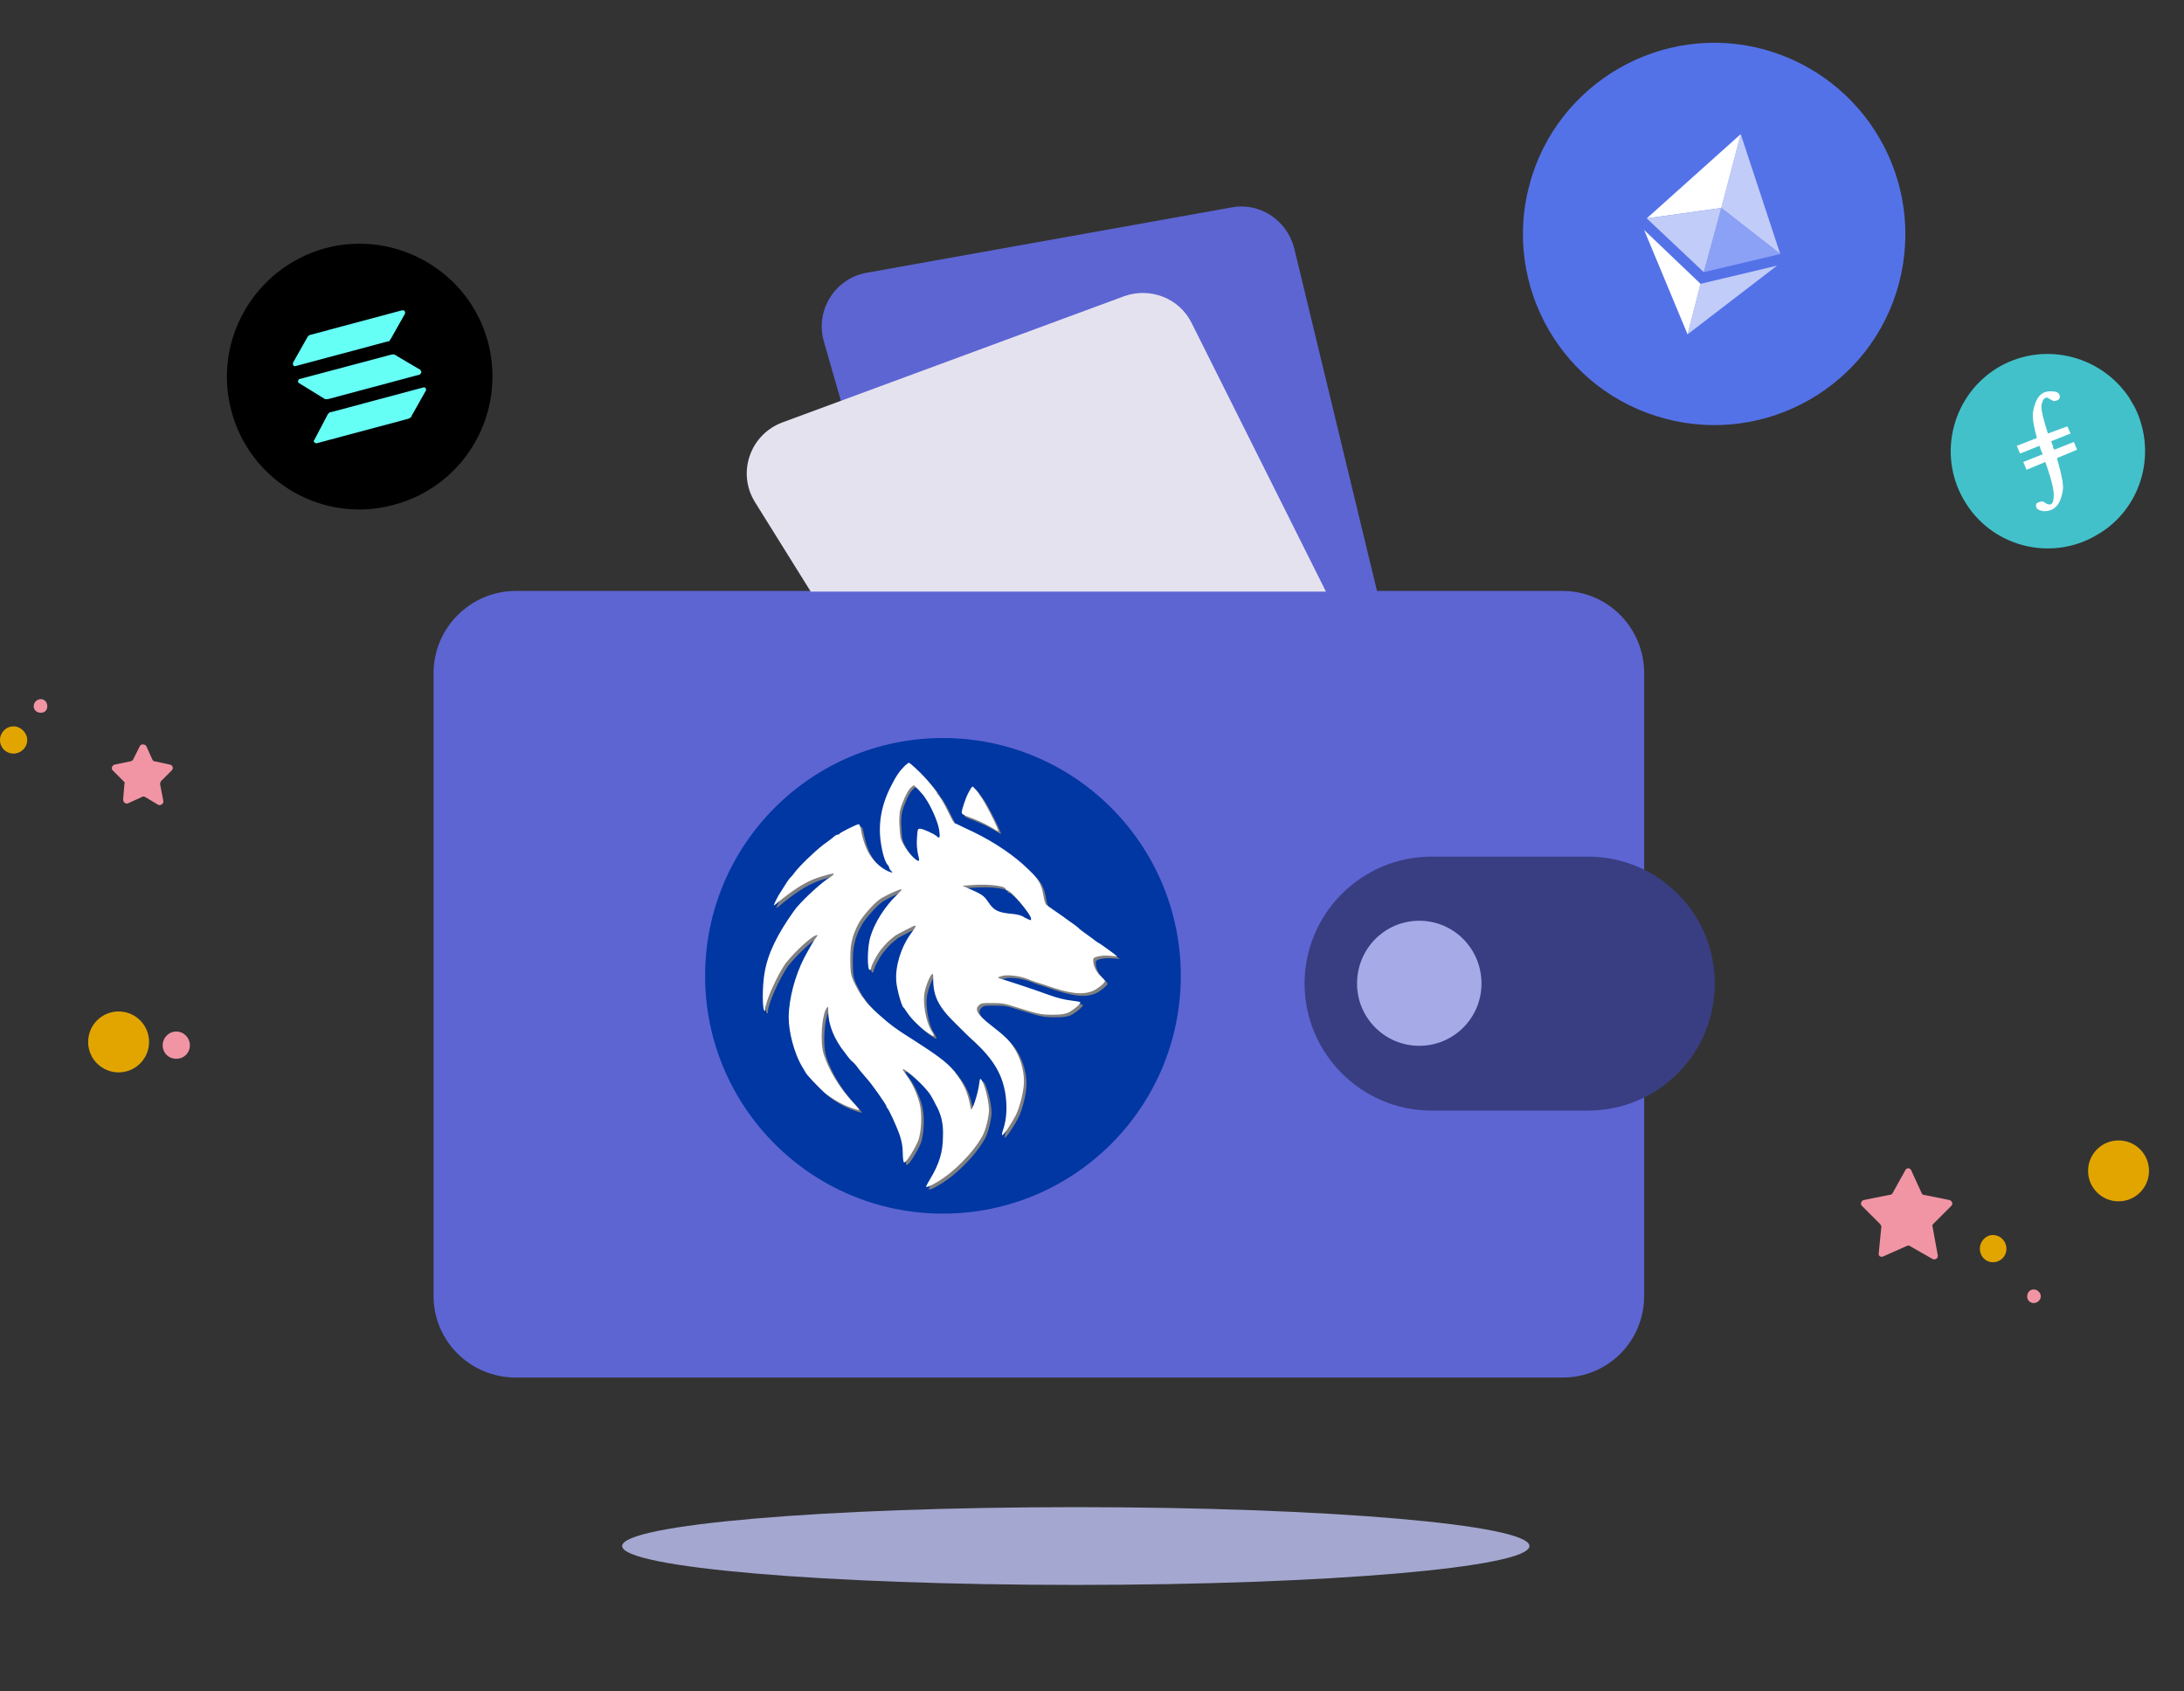 <?xml version="1.0" encoding="utf-8"?>
<!-- Generator: Adobe Illustrator 24.3.0, SVG Export Plug-In . SVG Version: 6.00 Build 0)  -->
<svg version="1.1" id="Layer_1" xmlns="http://www.w3.org/2000/svg" xmlns:xlink="http://www.w3.org/1999/xlink" x="0px" y="0px"
	 viewBox="0 0 337 261" style="enable-background:new 0 0 337 261;" xml:space="preserve">
<rect x="0" y="0" width="337" height="261" fill="#333333" stroke="none"/>
<style type="text/css">
	.st0{opacity:0.8;}
	.st1{fill-rule:evenodd;clip-rule:evenodd;fill:#C1C5F8;}
	.st2{fill-rule:evenodd;clip-rule:evenodd;fill:#5D65D3;}
	.st3{fill:#393E82;}
	.st4{fill-rule:evenodd;clip-rule:evenodd;fill:#A6ABE8;}
	.st5{clip-path:url(#SVGID_2_);}
	.st6{fill:#A6ABE8;}
	.st7{fill:#F5F4FE;}
	.st8{clip-path:url(#SVGID_4_);}
	.st9{fill:#FFFFFF;}
	.st10{clip-path:url(#SVGID_6_);}
	.st11{fill:#F195A4;}
	.st12{fill-rule:evenodd;clip-rule:evenodd;fill:#E2A500;}
	.st13{fill-rule:evenodd;clip-rule:evenodd;fill:#F195A4;}
	.st14{fill:#5D65D3;}
	.st15{fill:#E5E2F0;}
	.st16{clip-path:url(#SVGID_8_);}
	.st17{fill:#5472E8;}
	.st18{fill:#C1CCF8;}
	.st19{fill:#8BA1F6;}
	.st20{clip-path:url(#SVGID_10_);}
	.st21{fill:#66FFF6;}
	.st22{clip-path:url(#SVGID_12_);}
	.st23{fill:#42C1CA;}
	.st24{fill:#0037A2;}
	.st25{fill-rule:evenodd;clip-rule:evenodd;fill:#808080;}
	.st26{fill-rule:evenodd;clip-rule:evenodd;fill:#FFFFFF;}
</style>
<g class="st0">
	<path class="st1" d="M166,244.6c-38.7,0-70-2.7-70-6s31.3-6,70-6s70,2.7,70,6S204.7,244.6,166,244.6z"/>
</g>
<path class="st2" d="M79.6,91.2h161.5c7,0,12.6,5.7,12.6,12.7V200c0,7-5.6,12.6-12.6,12.6H79.6c-7,0-12.7-5.6-12.7-12.6v-96.1
	C66.9,96.9,72.6,91.2,79.6,91.2z"/>
<path class="st3" d="M201.3,151.8c0-10.8,8.8-19.6,19.6-19.6H245c10.9,0,19.6,8.8,19.6,19.6s-8.7,19.6-19.6,19.6h-24.1
	C210.1,171.4,201.3,162.6,201.3,151.8L201.3,151.8z"/>
<path class="st4" d="M219,161.4c-5.3,0-9.6-4.3-9.6-9.6c0-5.4,4.3-9.7,9.6-9.7s9.6,4.3,9.6,9.7C228.6,157.1,224.3,161.4,219,161.4z"
	/>
<g>
	<defs>
		
			<rect id="SVGID_1_" x="235.1" y="8.8" transform="matrix(0.259 -0.966 0.966 0.259 159.68 280.026)" width="54.4" height="54.4"/>
	</defs>
	<clipPath id="SVGID_2_">
		<use xlink:href="#SVGID_1_"  style="overflow:visible;"/>
	</clipPath>
	<g id="Clip-Path" class="st5">
		<g>
			<path class="st6" d="M255.3,62.2c14.5,3.9,29.4-4.7,33.3-19.2s-4.7-29.4-19.2-33.3c-14.6-3.9-29.5,4.7-33.4,19.2
				C232.2,43.4,240.8,58.4,255.3,62.2z"/>
			<path class="st7" d="M266.1,21.7l-2.8,10.5l8.4,6.6L266.1,21.7z"/>
			<path class="st7" d="M266.1,21.7l-13.3,12l10.5-1.5L266.1,21.7z"/>
			<path class="st7" d="M260.4,43l-1.9,7.2l12.8-9.8L260.4,43z"/>
			<path class="st7" d="M258.5,50.2l1.9-7.2l-8.1-7.7L258.5,50.2z"/>
			<path class="st7" d="M260.9,41.4l10.8-2.6l-8.4-6.6L260.9,41.4z"/>
			<path class="st7" d="M252.8,33.7l8.1,7.7l2.4-9.2L252.8,33.7z"/>
		</g>
	</g>
</g>
<g>
	<defs>
		<rect id="SVGID_3_" x="302.1" y="55.6" width="28.2" height="28.3"/>
	</defs>
	<clipPath id="SVGID_4_">
		<use xlink:href="#SVGID_3_"  style="overflow:visible;"/>
	</clipPath>
	<g id="Clip-Path_1_" class="st8">
		<g>
			<path class="st6" d="M316.2,83.9c7.8,0,14.1-6.4,14.1-14.2s-6.3-14.1-14.1-14.1c-7.8,0-14.1,6.3-14.1,14.1S308.4,83.9,316.2,83.9
				z"/>
			<path class="st7" d="M318.9,67.1C319,67,319,67,319,66.9c0.7-1.2,1-2.5,1-3.8c-0.9-0.5-1.8-0.9-2.9-1
				C317.5,63.8,318,65.5,318.9,67.1L318.9,67.1z M313.7,66.8h-0.1h-0.2l0.2-0.9c0.1,0,0.3,0,0.5,0.1c0.5-1.2,0.9-2.5,1.2-3.8
				c-1.3,0.2-2.6,0.7-3.7,1.5c-1,0.7-1.7,1.6-2.2,2.6c-0.6,1.1-0.8,2.2-0.9,3.4v0.1c0.9,0.5,1.8,0.8,2.7,0.9
				C312.1,69.5,313,68.2,313.7,66.8z M318.5,68.1c0.1,0.1,0.2,0.2,0.3,0.5c0.1,0.4,0,0.8-0.1,1.1l1,0.3l0.2-1c0.9,1.4,2,2.9,3.2,4.1
				c-0.2,0.5-0.4,0.7-0.7,1.1c-2-0.6-4.2-1-6.4-0.9l0.2-0.8l-0.6-0.1c-0.1-0.1-0.2-0.1-0.3-0.2c0-0.1,0-0.2,0-0.3l0.4-1.7
				c0.2,0.1,0.4,0.1,0.6,0.2c0.1,0,0.1,0,0.2,0.1c0.1,0.1,0.1,0.2,0.1,0.3c0.1,0.2,0,0.5-0.1,0.7l0.8,0.2l0.7-3h-0.1
				C318.1,68.5,318.3,68.3,318.5,68.1L318.5,68.1z M311.3,70.9c0.1,0,0.3,0,0.4,0c0.6,0.1,1.2,0.1,1.8,0c0,0,0,0,0.1,0l-0.1,0.5
				c-0.1,0.1-0.1,0.2-0.2,0.3c-0.1,0-0.1,0-0.1,0.1c-0.1,0-0.1,0-0.2-0.1c-0.2,0-0.4,0-0.6-0.1c-0.1,0.3-0.1,0.6-0.2,0.9l1.4,0.3
				c-0.1,0.3-0.1,0.3-0.1,0.6c-1.2,0.1-2.4,0.4-3.5,0.8c-0.3-0.5-0.5-0.6-0.7-1.1C310,72.4,310.6,71.7,311.3,70.9L311.3,70.9z
				 M314.5,73l0.6,0.2v0.1h-0.6V73z M313.4,70.7c0.1,0,0.1,0,0.2,0l0.7-3.1c0-0.2,0.1-0.3,0-0.5c0-0.1,0-0.1,0-0.1
				c-0.1-0.1-0.1-0.1-0.2-0.1c-0.1,0,0,0-0.2,0l0,0c-0.7,1.3-1.6,2.6-2.5,3.8c0.1,0.1,0.1,0.1,0.3,0.1
				C312.3,70.9,312.9,70.8,313.4,70.7z"/>
			<path class="st9" d="M315.1,66.2c0.1-0.5,0.2-1,0.3-1.5l0.9,0.3l-0.3,1.4l0.6,0.1c0.1-0.2,0.1-0.4,0.1-0.7l0.1-0.4l0.1-0.3
				l0.9,0.2c0,0.1,0,0.1,0,0.2c-0.1,0.4-0.2,0.8-0.3,1.2l1.1,0.3c-0.8-1.6-1.3-3.2-1.7-4.9c-0.2,0-0.4,0-0.6,0h-0.1
				c-0.3,0-0.4,0-0.7,0c-0.3,1.3-0.6,2.7-1.2,3.9L315.1,66.2z"/>
			<path class="st9" d="M316.3,67.4l-0.4,1.9c0.3,0,0.5,0.1,0.8,0.1c0.1-0.1,0.1-0.1,0.2-0.2c0.1-0.1,0.2-0.1,0.2-0.2
				c0.1-0.2,0.1-0.4,0.1-0.5l0.5,0.1l0,0c0.2-0.2,0.4-0.5,0.6-0.7c-0.3-0.1-0.6-0.2-0.9-0.3L316.3,67.4z M323.1,66.7
				c-0.6-1.5-1.6-2.6-2.9-3.4c0,1.3-0.4,2.5-1,3.6c-0.1,0.1-0.1,0.2-0.1,0.3c0.4,0,0.7,0.1,1.1,0.2l-0.3,1.3c1,1.4,2,3,3.3,4.2
				c0.4-0.9,0.6-1.9,0.6-2.9v-0.4C323.8,68.6,323.6,67.6,323.1,66.7z M308.5,70L308.5,70c0,1.1,0.2,1.9,0.7,2.9
				c0.7-0.7,1.3-1.4,1.8-2.1C310.1,70.7,309.3,70.4,308.5,70z M316,73.4l-0.4,1.4l-0.9-0.2l0.3-1.2l-0.6,0.1l-0.3,0.9l-0.9-0.2
				c0.1-0.2,0.1-0.4,0.1-0.6c-1.1,0.1-2.2,0.4-3.3,0.7c0.7,1,1.6,1.7,2.7,2.3c1,0.5,2.2,0.8,3.3,0.8h0.3c1.2,0,2.4-0.3,3.4-0.8
				c1-0.6,1.9-1.3,2.6-2.3C320.3,73.7,318.1,73.4,316,73.4L316,73.4z"/>
		</g>
	</g>
</g>
<g>
	<defs>
		<polygon id="SVGID_5_" points="36,49 67.3,40.6 75.7,72 44.4,80.4 		"/>
	</defs>
	<clipPath id="SVGID_6_">
		<use xlink:href="#SVGID_5_"  style="overflow:visible;"/>
	</clipPath>
	<g id="Clip-Path_2_" class="st10">
		<g>
			<path class="st6" d="M60.1,76.2c8.6-2.3,13.7-11.2,11.4-19.9c-2.3-8.7-11.2-13.8-19.8-11.5C43,47.1,37.9,56,40.2,64.7
				S51.4,78.5,60.1,76.2z"/>
			<path class="st7" d="M63.9,62.2l-1.7,3.1c0,0.1,0,0.1-0.1,0.2s-0.1,0.1-0.2,0.1l-11.3,3c-0.1,0-0.1,0-0.1,0c-0.1,0-0.1,0-0.2-0.1
				c0,0,0,0,0-0.1s0-0.1,0-0.2l1.7-3.1c0.1-0.1,0.1-0.1,0.2-0.2c0.1,0,0.1,0,0.2-0.1l11.2-3c0.1,0,0.1,0,0.2,0c0.1,0,0.1,0,0.1,0.1
				C64,62,64,62,64,62.1C64,62.1,64,62.1,63.9,62.2z M60.2,57.9c-0.1-0.1-0.1-0.1-0.2-0.1c-0.1,0-0.1,0-0.2,0l-11.3,3
				c0,0,0,0-0.1,0.1C48.3,61,48.3,61,48.3,61c0,0.1,0,0.1,0.1,0.2c0,0.1,0,0.1,0.1,0.1l3,1.9c0.1,0,0.1,0,0.2,0c0.1,0,0.1,0,0.2,0
				l11.3-3c0.1,0,0.1,0,0.1-0.1c0.1,0,0.1,0,0.1-0.1s0-0.1,0-0.2c-0.1-0.1-0.1-0.1-0.1-0.1L60.2,57.9z M48,59.2l11.3-3
				c0.1,0,0.1,0,0.2-0.1c0.1-0.1,0.1-0.1,0.1-0.2l1.7-3.1c0.1,0,0.1,0,0.1-0.1c0-0.1,0-0.1-0.1-0.2c0,0,0,0-0.1-0.1
				c-0.1,0-0.1,0-0.2,0l-11.2,3c-0.1,0.1-0.1,0.1-0.2,0.2c-0.1,0-0.1,0-0.2,0.1l-1.7,3.1c0,0.1,0,0.1,0,0.2c0,0.1,0,0.1,0,0.1
				c0.1,0.1,0.1,0.1,0.2,0.1C48,59.3,48,59.3,48,59.2z"/>
		</g>
	</g>
</g>
<path class="st11" d="M294,180.6l-2,3.6c-0.1,0.1-0.2,0.2-0.4,0.2l-4,0.8c-0.4,0.1-0.6,0.6-0.3,0.9l2.8,2.8c0.1,0.1,0.2,0.3,0.2,0.4
	l-0.4,4.1c-0.1,0.4,0.3,0.7,0.7,0.5l3.6-1.6c0.2-0.1,0.4-0.1,0.5,0l3.5,2c0.4,0.2,0.9-0.1,0.8-0.6l-0.8-4.4c-0.1-0.1,0-0.3,0.1-0.4
	l2.8-2.8c0.3-0.3,0.1-0.8-0.3-0.9l-4-0.8c-0.1,0-0.2-0.1-0.3-0.3l-1.6-3.5C294.7,180.2,294.2,180.2,294,180.6L294,180.6z"/>
<path class="st11" d="M21.6,115.1l-1.1,2.2c-0.1,0.1-0.3,0.2-0.4,0.2l-2.4,0.5c-0.4,0.1-0.6,0.6-0.3,0.9l1.7,1.7
	c0.1,0.1,0.2,0.2,0.1,0.4l-0.2,2.4c0,0.4,0.4,0.7,0.7,0.6l2.2-1c0.1-0.1,0.3-0.1,0.5,0l2,1.2c0.4,0.2,0.9-0.2,0.8-0.6l-0.5-2.6
	c0-0.2,0.1-0.4,0.2-0.5l1.6-1.6c0.3-0.3,0.2-0.8-0.3-0.9l-2.3-0.5c-0.2,0-0.3-0.1-0.4-0.3l-0.9-2C22.4,114.8,21.8,114.8,21.6,115.1z
	"/>
<path class="st12" d="M2.1,116.3c-1.2,0-2.1-0.9-2.1-2.1c0-1.1,0.9-2.1,2.1-2.1c1.1,0,2.1,1,2.1,2.1C4.2,115.4,3.2,116.3,2.1,116.3z
	"/>
<path class="st13" d="M6.3,110c-0.6,0-1.1-0.4-1.1-1s0.5-1.1,1.1-1.1s1,0.5,1,1.1S6.9,110,6.3,110z"/>
<path class="st12" d="M18.3,165.5c-2.6,0-4.7-2.1-4.7-4.7c0-2.6,2.1-4.7,4.7-4.7s4.7,2.1,4.7,4.7C23,163.4,20.9,165.5,18.3,165.5z"
	/>
<path class="st13" d="M27.2,163.4c-1.2,0-2.1-0.9-2.1-2.1c0-1.1,0.9-2.1,2.1-2.1s2.1,1,2.1,2.1C29.3,162.5,28.4,163.4,27.2,163.4z"
	/>
<path class="st12" d="M307.5,194.8c-1.1,0-2-0.9-2-2.1c0-1.1,0.9-2.1,2-2.1c1.2,0,2.1,1,2.1,2.1
	C309.6,193.9,308.7,194.8,307.5,194.8z"/>
<path class="st12" d="M326.9,185.4c-2.6,0-4.7-2.1-4.7-4.7c0-2.6,2.1-4.7,4.7-4.7s4.7,2.1,4.7,4.7
	C331.6,183.3,329.5,185.4,326.9,185.4z"/>
<path class="st13" d="M313.8,201.1c-0.6,0-1-0.5-1-1c0-0.6,0.4-1.1,1-1.1s1.1,0.5,1.1,1.1C314.9,200.6,314.4,201.1,313.8,201.1z"/>
<path class="st14" d="M190.1,32l-56.4,10.1c-4.9,0.9-7.9,5.8-6.6,10.5l11.1,38.7h74.3l-12.8-53C198.6,34,194.4,31.2,190.1,32z"/>
<path class="st15" d="M116.5,77.5l8.6,13.8h79.5l-20.7-41.4c-1.9-3.9-6.4-5.6-10.4-4.2l-52.8,19.5C115.7,67.1,113.7,73,116.5,77.5
	L116.5,77.5z"/>
<g>
	<defs>
		<rect id="SVGID_7_" x="235" y="6.6" transform="matrix(0.259 -0.966 0.966 0.259 161.145 282.267)" width="59" height="59"/>
	</defs>
	<clipPath id="SVGID_8_">
		<use xlink:href="#SVGID_7_"  style="overflow:visible;"/>
	</clipPath>
	<g id="Clip-Path_3_" class="st16">
		<g>
			<path class="st17" d="M256.9,64.6c15.7,4.2,31.9-5.1,36.1-20.8c4.2-15.8-5.1-31.9-20.9-36.2c-15.7-4.2-31.9,5.2-36.1,20.9
				C231.8,44.2,241.1,60.4,256.9,64.6z"/>
			<path class="st18" d="M268.6,20.7l-3,11.4l9.1,7.1L268.6,20.7z"/>
			<path class="st9" d="M268.6,20.7l-14.5,13l11.5-1.6L268.6,20.7z"/>
			<path class="st18" d="M262.4,43.8l-2,7.8L274.2,41L262.4,43.8z"/>
			<path class="st9" d="M260.4,51.6l2-7.8l-8.7-8.3L260.4,51.6z"/>
			<path class="st19" d="M262.9,42l11.8-2.8l-9.1-7.1L262.9,42z"/>
			<path class="st18" d="M254.1,33.7l8.8,8.3l2.7-9.9L254.1,33.7z"/>
		</g>
	</g>
</g>
<g>
	<defs>
		<polygon id="SVGID_9_" points="30.4,43.6 70,33 80.6,72.6 41,83.2 		"/>
	</defs>
	<clipPath id="SVGID_10_">
		<use xlink:href="#SVGID_9_"  style="overflow:visible;"/>
	</clipPath>
	<g id="Clip-Path_4_" class="st20">
		<g>
			<path d="M60.8,77.9C71.7,75,78.2,63.8,75.3,52.8c-2.9-10.9-14.2-17.4-25.1-14.5c-10.9,3-17.4,14.2-14.5,25.1
				C38.6,74.4,49.9,80.9,60.8,77.9z"/>
			<path class="st21" d="M65.7,60.3l-2.2,3.9c0,0.1,0,0.1-0.1,0.2c-0.1,0.1-0.2,0.1-0.3,0.2l-14.2,3.8c-0.1,0-0.1,0-0.2,0
				c-0.1-0.1-0.1-0.1-0.2-0.1c0-0.1,0-0.1-0.1-0.2c0-0.1,0-0.1,0.1-0.2l2.1-4c0.1-0.1,0.1-0.1,0.2-0.2c0.1-0.1,0.2-0.1,0.3-0.1
				l14.2-3.8c0.1,0,0.1,0,0.2,0s0.1,0,0.2,0.1c0,0.1,0,0.1,0,0.2C65.8,60.2,65.8,60.2,65.7,60.3z M61,54.8c-0.1-0.1-0.2-0.1-0.3-0.1
				c-0.1,0-0.1,0-0.2,0l-14.3,3.8c-0.1,0-0.1,0-0.1,0.1C46,58.7,46,58.7,46,58.8s0,0.1,0,0.2c0.1,0.1,0.1,0.1,0.1,0.1l3.9,2.4
				c0.1,0.1,0.2,0.1,0.3,0.1c0.1,0,0.2,0,0.3,0l14.2-3.8c0.1-0.1,0.1-0.1,0.1-0.2c0.1,0,0.1,0,0.1-0.1s0-0.1,0-0.2
				c-0.1-0.1-0.1-0.1-0.1-0.2L61,54.8z M45.6,56.5l14.2-3.8c0.1,0,0.2,0,0.3-0.1c0.1-0.1,0.1-0.2,0.2-0.3l2.2-3.9c0-0.1,0-0.1,0-0.2
				s0-0.1-0.1-0.2c0-0.1,0-0.1-0.1-0.1c-0.1,0-0.2,0-0.3,0l-14.2,3.8c-0.1,0.1-0.1,0.1-0.2,0.1c-0.1,0.1-0.1,0.2-0.2,0.3L45.2,56
				c0,0.1,0,0.1,0,0.2c0,0.1,0,0.1,0.1,0.2c0,0.1,0,0.1,0.1,0.1S45.5,56.5,45.6,56.5z"/>
		</g>
	</g>
</g>
<g>
	<defs>
		<rect id="SVGID_11_" x="301" y="54.6" transform="matrix(0.866 -0.5 0.5 0.866 7.522 167.333)" width="30" height="30"/>
	</defs>
	<clipPath id="SVGID_12_">
		<use xlink:href="#SVGID_11_"  style="overflow:visible;"/>
	</clipPath>
	<g id="Clip-Path_5_" class="st22">
		<g>
			<path class="st23" d="M323.5,82.6c7.2-4.1,9.6-13.3,5.5-20.5c-4.2-7.1-13.3-9.6-20.5-5.5c-7.2,4.2-9.6,13.4-5.5,20.5
				C307.1,84.3,316.3,86.8,323.5,82.6z"/>
			<path class="st9" d="M314.3,67.6c-0.3-1.2-0.6-2.3-0.6-3.1c-0.1-0.4,0-1.3,0.3-2.1c0.4-1.3,1.2-2.1,2.6-2v0.2v-0.2
				c0.7,0,1.1,0.2,1.2,0.6c0.1,0.3,0,0.6-0.2,0.7c-0.2,0.1-0.4,0.2-0.7,0.2c-0.2-0.1-0.4-0.2-0.6-0.3c-0.4-0.3-0.6-0.3-0.8-0.1
				c-0.2,0.1-0.3,0.3-0.3,0.4l-0.1,0.3c-0.1,0.2-0.1,0.4-0.1,0.6c0,0.7,0.3,1.9,1,4.1l3-1.1l0.5,1.1l-3,1.2l0.3,0.8v0.2
				c0.1,0.1,0.1,0.2,0.2,0.3l3-1.2l0.5,1.2l-3.1,1.3c0.4,1.5,0.9,3.3,0.9,4.1c0.1,0.3,0,1.3-0.3,2.1c-0.4,1.3-1.3,2-2.6,2
				c-0.7-0.1-1.1-0.3-1.2-0.6c-0.1-0.3,0-0.7,0.2-0.7c0.2-0.1,0.4-0.2,0.7-0.2c0.2,0,0.4,0.1,0.6,0.3c0.4,0.2,0.6,0.2,0.8,0.1
				c0.2-0.1,0.3-0.4,0.3-0.5c0.3-1,0-2.6-1.2-6l-2.9,1.2l-0.5-1.2l3-1.2l-0.3-0.7c-0.1-0.2-0.1-0.4-0.2-0.6l-3,1.2l-0.5-1.2
				L314.3,67.6z"/>
		</g>
	</g>
</g>
<g id="Layer_1_1_">
</g>
<g>
	<circle class="st24" cx="145.5" cy="150.6" r="36.7"/>
	<g>
		<path class="st25" d="M140.1,118.5c-0.9,0.9-1.4,1.6-2.2,3.2c-1.5,2.9-2,5.8-1.6,8.6c0.2,1.6,0.7,3.3,1.1,3.6
			c0.1,0.1,0.2,0.3,0.2,0.4s0.1,0.3,0.3,0.5c0.3,0.3,0.3,0.3-0.1,0.2c-0.9-0.3-2.2-1.2-3-2.4c-0.7-0.9-1.3-2.6-1.6-4.4
			c-0.1-0.4-0.2-0.6-0.3-0.6c-0.3,0-2.9,1.3-3,1.5c0,0.1-0.1,0.1-0.2,0.1c-0.1,0-0.4,0.1-0.6,0.3c-0.2,0.2-1,0.8-1.7,1.3
			c-1.3,1-3.7,3.3-4.5,4.4c-0.2,0.3-0.5,0.6-0.6,0.7c-0.2,0.2-0.6,0.8-1.4,2.1c-0.5,0.7-1.1,2-1.1,2.1s0.5-0.3,1.2-0.9
			c2.4-1.9,4.2-3,6.4-3.6c2-0.6,2.2-0.5,0.6,0.5c-1.4,1-4.2,3.6-5.1,4.9c-2.5,3.5-4,6.5-4.5,9.4c-0.4,2.1-0.4,6,0,6
			c0.1,0,0.1-0.1,0.1-0.3c0-1.2,1.9-5.3,3.1-7c1.5-1.9,4.2-4.4,4.9-4.4c0.1,0,0,0.1-0.1,0.3c-0.3,0.3-1.2,1.9-1.9,3.2
			c-1.4,2.7-2.4,6.4-2.4,9.2c0,2.4,0.9,5.6,2,7.5c0.3,0.5,0.6,1,0.6,1c0,0.2,2.1,2.4,2.9,3.1c0.7,0.6,1.8,1.3,2.8,1.8s2.5,1,2.6,0.9
			c0,0-0.4-0.6-1.1-1.3c-2-2.2-3.6-4.8-4.4-7.3c-0.6-1.8-0.3-6.2,0.5-7.2c0.2-0.2,0.2-0.2,0.2,0.6c0,2,0.9,4.3,2.6,6.4
			c0.5,0.7,1,1.3,1.1,1.3s0.6,0.6,1.1,1.3c0.6,0.7,1.1,1.3,1.1,1.3c0.6,0.6,3.1,4.1,3.1,4.4c0,0.1,0.1,0.2,0.1,0.2
			c0.2,0.1,1.4,2.7,1.9,4.1c0.3,0.9,0.5,1.8,0.5,2.8c0,0.8,0.1,1.5,0.2,1.5c0.4,0,1.7-2.2,2.2-3.4c0.5-1.5,0.6-4.1,0.2-5.7
			c-0.4-1.5-1.1-3.1-2-4.3c-0.4-0.6-0.7-1-0.6-1c0.6,0,3.8,3,4.4,4.2c0.2,0.3,0.5,0.9,0.7,1.3c0.8,1.4,1.2,2.9,1.1,4.9
			c0,2.4-0.6,4.3-2,6.6c-0.2,0.3-0.4,0.7-0.5,0.9c-0.3,0.4,0.1,0.4,1.3-0.3c2.7-1.5,5.8-4.6,7.3-7.3c0.5-0.9,1-3,1-4
			c0-1.4-0.7-4.1-1.2-4.7c-0.2-0.2-0.2-0.1-0.3,0.6c-0.2,1.7-1.2,4.6-1.3,3.9c-0.4-2.2-0.9-3.5-2-5c-1.2-1.8-2.5-2.8-6.7-5.5
			c-2.7-1.7-3.7-2.4-5.7-4.2c-0.9-0.8-1.9-1.9-2-2.1c0-0.1-0.1-0.2-0.2-0.3c-0.4-0.4-1.2-1.9-1.6-2.8c-0.3-0.8-0.4-1.2-0.4-3.1
			c0-1.9,0.1-2.3,0.4-3.5c0.2-0.7,0.7-1.8,1-2.3c0.6-1,2.1-2.7,3-3.4c0.6-0.5,2.6-1.4,3.2-1.6c0.5-0.1,0.5-0.1-0.3,0.7
			c-2,1.9-3.6,4.5-4.2,6.6c-0.5,1.6-0.5,5.1-0.1,5.1c0.1,0,0.2-0.1,0.2-0.2c0-0.4,0.8-2,1.5-2.9c0.4-0.5,1.1-1.3,1.5-1.6
			s0.8-0.7,0.9-0.7c0.1-0.1,2.3-1.2,2.7-1.4c0.4-0.1,0.5-0.1-0.6,1.4c-1.4,2-2.3,4.9-2.1,7.2c0.1,1.2,0.8,3.7,1.1,4
			c0.1,0,0.3,0.4,0.6,0.8c0.6,0.9,1.8,2.1,2.9,2.9c1.2,0.9,1.5,0.9,0.9,0c-0.9-1.3-1.5-4.5-1.1-6.2c0.2-1,0.9-2.7,1.2-2.7
			c0.1,0,0.1,0.4,0.1,0.9c0,2.5,0.8,4.2,3.4,6.7c1,1,2.3,2.3,2.9,2.8c3.1,2.9,4.5,5.3,4.9,8.6c0.2,1.8,0.1,3.5-0.4,5
			c-0.2,0.5-0.2,0.9-0.2,0.9c0.3,0,1.4-1.7,2.1-3c0.7-1.4,1.3-3.9,1.3-5.3c0-1.8-0.6-3.8-1.6-5.3c-0.8-1.2-1.6-1.9-3.4-3.3
			c-2.2-1.7-2.7-2.5-1.9-3.2c0.3-0.3,0.6-0.3,2.1-0.3c1.6,0,1.9,0.1,3.8,0.7c3.2,1,3.6,1.1,5.4,1.1c1.4,0,1.8-0.1,2.4-0.3
			c0.8-0.4,1.9-1.3,1.9-1.6c0-0.1-0.7-0.2-1.5-0.3c-0.9-0.1-2.1-0.4-3.2-0.8c-3-1.1-6.2-2.1-7.1-2.4c-0.5-0.1-0.9-0.3-0.9-0.3
			c0-0.1,0.3-0.2,0.7-0.3c0.8-0.2,2.6,0,3.9,0.5c0.4,0.2,1.6,0.6,2.6,0.9c3.9,1.4,5.9,1.6,7.5,0.9c0.8-0.4,1.8-1.2,1.8-1.5
			c0-0.1-0.3-0.4-0.6-0.7c-0.8-0.7-1.3-1.8-1.2-2.7c0-0.3,1.2-0.6,2.5-0.5l1.2,0.1l-0.4-0.3c-0.2-0.2-0.8-0.6-1.2-0.9
			s-1.1-0.8-1.5-1c-1.3-1-2.8-2-2.9-2.2c-0.1-0.1-0.6-0.5-1.2-0.9c-0.6-0.4-1.1-0.8-1.1-0.8s-0.6-0.4-1.3-0.9
			c-0.7-0.4-1.3-0.9-1.4-1c-0.1-0.1-0.3-0.7-0.4-1.4c-0.3-1.7-0.7-2.5-2.3-4c-2.1-2.1-5.2-4.2-8.5-5.8c-1.1-0.5-2.1-1-2.3-1.1
			s-0.4-0.2-0.5-0.2c-0.2,0-0.5-0.6-1-1.6c-0.7-1.5-1.5-2.8-1.7-2.9c-0.1,0-0.1-0.1-0.1-0.2s-0.5-0.8-1.8-2.3
			c-0.9-1-2.4-2.4-2.6-2.4C140.8,117.9,140.4,118.1,140.1,118.5 M140.7,122c-0.5,0.6-1.2,2.2-1.5,3.3c-0.1,0.5-0.2,1.6-0.1,2.6
			c0.1,1.5,0.1,1.8,0.6,2.7c0.8,1.6,2.7,3.3,2.4,2.2c-0.3-1.2-0.4-2.1-0.3-3.3c0.1-1.3,0.1-1.3,0.5-1.3s2.2,0.8,2.6,1.2
			c0.4,0.4,0.5,0.1,0.3-1.1c-0.2-1.2-1.2-3.5-2.1-4.8c-0.4-0.7-1.7-2-1.8-2C141.1,121.6,140.9,121.8,140.7,122 M149.8,122.8
			c-0.5,1-1,2.6-1,3c0,0.2,0.2,0.3,0.6,0.5c1.4,0.5,2.8,1.1,3.8,1.7c0.6,0.3,1.1,0.7,1.2,0.7c0.4,0.2-2.2-4.9-2.7-5.4
			c-0.1-0.1-0.2-0.3-0.2-0.3c0-0.1-0.9-1.2-1-1.2C150.3,121.8,150,122.2,149.8,122.8 M150.2,137l-1.4,0.1l0.7,0.3
			c2.3,1,2.6,1.2,3.2,2.1c0.9,1.4,1.6,1.7,3.4,1.9c1.1,0.1,1.7,0.2,2.3,0.6c1,0.5,1,0.5,1,0.2c0-0.7-3.1-4.4-3.7-4.4
			c-0.1,0-0.2-0.1-0.2-0.1C155.7,137.1,152.7,136.8,150.2,137"/>
		<path class="st26" d="M139.7,118.1c-0.9,0.9-1.4,1.6-2.2,3.2c-1.5,2.9-2,5.8-1.6,8.6c0.2,1.6,0.7,3.3,1.1,3.6
			c0.1,0.1,0.2,0.3,0.2,0.4s0.1,0.3,0.3,0.5c0.3,0.3,0.3,0.3-0.1,0.2c-0.9-0.3-2.2-1.2-3-2.4c-0.7-0.9-1.3-2.6-1.6-4.4
			c-0.1-0.4-0.2-0.6-0.3-0.6c-0.3,0-2.9,1.3-3,1.5c0,0.1-0.1,0.1-0.2,0.1c-0.1,0-0.4,0.1-0.6,0.3c-0.2,0.2-1,0.8-1.7,1.3
			c-1.3,1-3.7,3.3-4.5,4.4c-0.2,0.3-0.5,0.6-0.6,0.7c-0.2,0.2-0.6,0.8-1.4,2.1c-0.5,0.7-1.1,2-1.1,2.1s0.5-0.3,1.2-0.9
			c2.4-1.9,4.2-3,6.4-3.6c2-0.6,2.2-0.5,0.6,0.5c-1.4,1-4.2,3.6-5.1,4.9c-2.5,3.5-4,6.5-4.5,9.4c-0.4,2.1-0.4,6,0,6
			c0.1,0,0.1-0.1,0.1-0.3c0-1.2,1.9-5.3,3.1-7c1.5-1.9,4.2-4.4,4.9-4.4c0.1,0,0,0.1-0.1,0.3c-0.3,0.3-1.2,1.9-1.9,3.2
			c-1.4,2.7-2.4,6.4-2.4,9.2c0,2.4,0.9,5.6,2,7.5c0.3,0.5,0.6,1,0.6,1c0,0.2,2.1,2.4,2.9,3.1c0.7,0.6,1.8,1.3,2.8,1.8s2.5,1,2.6,0.9
			c0,0-0.4-0.6-1.1-1.3c-2-2.2-3.6-4.8-4.4-7.3c-0.6-1.8-0.3-6.2,0.5-7.2c0.2-0.2,0.2-0.2,0.2,0.6c0,2,0.9,4.3,2.6,6.4
			c0.5,0.7,1,1.3,1.1,1.3s0.6,0.6,1.1,1.3c0.6,0.7,1.1,1.3,1.1,1.3c0.6,0.6,3.1,4.1,3.1,4.4c0,0.1,0.1,0.2,0.1,0.2
			c0.2,0.1,1.4,2.7,1.9,4.1c0.3,0.9,0.5,1.8,0.5,2.8c0,0.8,0.1,1.5,0.2,1.5c0.4,0,1.7-2.2,2.2-3.4c0.5-1.5,0.6-4.1,0.2-5.7
			c-0.4-1.5-1.1-3.1-2-4.3c-0.4-0.6-0.7-1-0.6-1c0.6,0,3.8,3,4.4,4.2c0.2,0.3,0.5,0.9,0.7,1.3c0.8,1.4,1.2,2.9,1.1,4.9
			c0,2.4-0.6,4.3-2,6.6c-0.2,0.3-0.4,0.7-0.5,0.9c-0.3,0.4,0.1,0.4,1.3-0.3c2.7-1.5,5.8-4.6,7.3-7.3c0.5-0.9,1-3,1-4
			c0-1.4-0.7-4.1-1.2-4.7c-0.2-0.2-0.2-0.1-0.3,0.6c-0.2,1.7-1.2,4.6-1.3,3.9c-0.4-2.2-0.9-3.5-2-5c-1.2-1.8-2.5-2.8-6.7-5.5
			c-2.7-1.7-3.7-2.4-5.7-4.2c-0.9-0.8-1.9-1.9-2-2.1c0-0.1-0.1-0.2-0.2-0.3c-0.4-0.4-1.2-1.9-1.6-2.8c-0.3-0.8-0.4-1.2-0.4-3.1
			c0-1.9,0.1-2.3,0.4-3.5c0.2-0.7,0.7-1.8,1-2.3c0.6-1,2.1-2.7,3-3.4c0.6-0.5,2.6-1.4,3.2-1.6c0.5-0.1,0.5-0.1-0.3,0.7
			c-2,1.9-3.6,4.5-4.2,6.6c-0.5,1.6-0.5,5.1-0.1,5.1c0.1,0,0.2-0.1,0.2-0.2c0-0.4,0.8-2,1.5-2.9c0.4-0.5,1.1-1.3,1.5-1.6
			s0.8-0.7,0.9-0.7c0.1-0.1,2.3-1.2,2.7-1.4c0.4-0.1,0.5-0.1-0.6,1.4c-1.4,2-2.3,4.9-2.1,7.2c0.1,1.2,0.8,3.7,1.1,4
			c0.1,0,0.3,0.4,0.6,0.8c0.6,0.9,1.8,2.1,2.9,2.9c1.2,0.9,1.5,0.9,0.9,0c-0.9-1.3-1.5-4.5-1.1-6.2c0.2-1,0.9-2.7,1.2-2.7
			c0.1,0,0.1,0.4,0.1,0.9c0,2.5,0.8,4.2,3.4,6.7c1,1,2.3,2.3,2.9,2.8c3.1,2.9,4.5,5.3,4.9,8.6c0.2,1.8,0.1,3.5-0.4,5
			c-0.2,0.5-0.2,0.9-0.2,0.9c0.3,0,1.4-1.7,2.1-3c0.7-1.4,1.3-3.9,1.3-5.3c0-1.8-0.6-3.8-1.6-5.3c-0.8-1.2-1.6-1.9-3.4-3.3
			c-2.2-1.7-2.7-2.5-1.9-3.2c0.3-0.3,0.6-0.3,2.1-0.3c1.6,0,1.9,0.1,3.8,0.7c3.2,1,3.6,1.1,5.4,1.1c1.4,0,1.8-0.1,2.4-0.3
			c0.8-0.4,1.9-1.3,1.9-1.6c0-0.1-0.7-0.2-1.5-0.3c-0.9-0.1-2.1-0.4-3.2-0.8c-3-1.1-6.2-2.1-7.1-2.4c-0.5-0.1-0.9-0.3-0.9-0.3
			c0-0.1,0.3-0.2,0.7-0.3c0.8-0.2,2.6,0,3.9,0.5c0.4,0.2,1.6,0.6,2.6,0.9c3.9,1.4,5.9,1.6,7.5,0.9c0.8-0.4,1.8-1.2,1.8-1.5
			c0-0.1-0.3-0.4-0.6-0.7c-0.8-0.7-1.3-1.8-1.2-2.7c0-0.3,1.2-0.6,2.5-0.5l1.2,0.1l-0.4-0.3c-0.2-0.2-0.8-0.6-1.2-0.9
			s-1.1-0.8-1.5-1c-1.3-1-2.8-2-2.9-2.2c-0.1-0.1-0.6-0.5-1.2-0.9c-0.6-0.4-1.1-0.8-1.1-0.8s-0.6-0.4-1.3-0.9s-1.3-0.9-1.4-1
			c-0.1-0.1-0.3-0.7-0.4-1.4c-0.3-1.7-0.7-2.5-2.3-4c-2.1-2.1-5.2-4.2-8.5-5.8c-1.1-0.5-2.1-1-2.3-1.1s-0.4-0.2-0.5-0.2
			c-0.2,0-0.5-0.6-1-1.6c-0.7-1.5-1.5-2.8-1.7-2.9c-0.1,0-0.1-0.1-0.1-0.2s-0.5-0.8-1.8-2.3c-0.9-1-2.4-2.4-2.6-2.4
			C140.5,117.5,140.1,117.8,139.7,118.1 M140.4,121.7c-0.5,0.6-1.2,2.2-1.5,3.3c-0.1,0.5-0.2,1.6-0.1,2.6c0.1,1.5,0.1,1.8,0.6,2.7
			c0.8,1.6,2.7,3.3,2.4,2.2c-0.3-1.2-0.4-2.1-0.3-3.3c0.1-1.3,0.1-1.3,0.5-1.3s2.2,0.8,2.6,1.2c0.4,0.4,0.5,0.1,0.3-1.1
			c-0.2-1.2-1.2-3.5-2.1-4.8c-0.4-0.7-1.7-2-1.8-2C140.8,121.3,140.6,121.5,140.4,121.7 M149.4,122.4c-0.5,1-1,2.6-1,3
			c0,0.2,0.2,0.3,0.6,0.5c1.4,0.5,2.8,1.1,3.8,1.7c0.6,0.3,1.1,0.7,1.2,0.7c0.4,0.2-2.2-4.9-2.7-5.4c-0.1-0.1-0.2-0.3-0.2-0.3
			c0-0.1-0.9-1.2-1-1.2C149.9,121.4,149.7,121.9,149.4,122.4 M149.9,136.6l-1.4,0.1l0.7,0.3c2.3,1,2.6,1.2,3.2,2.1
			c0.9,1.4,1.6,1.7,3.4,1.9c1.1,0.1,1.7,0.2,2.3,0.6c1,0.5,1,0.5,1,0.2c0-0.7-3.1-4.4-3.7-4.4c-0.1,0-0.2-0.1-0.2-0.1
			C155.4,136.7,152.4,136.4,149.9,136.6"/>
	</g>
</g>
</svg>
